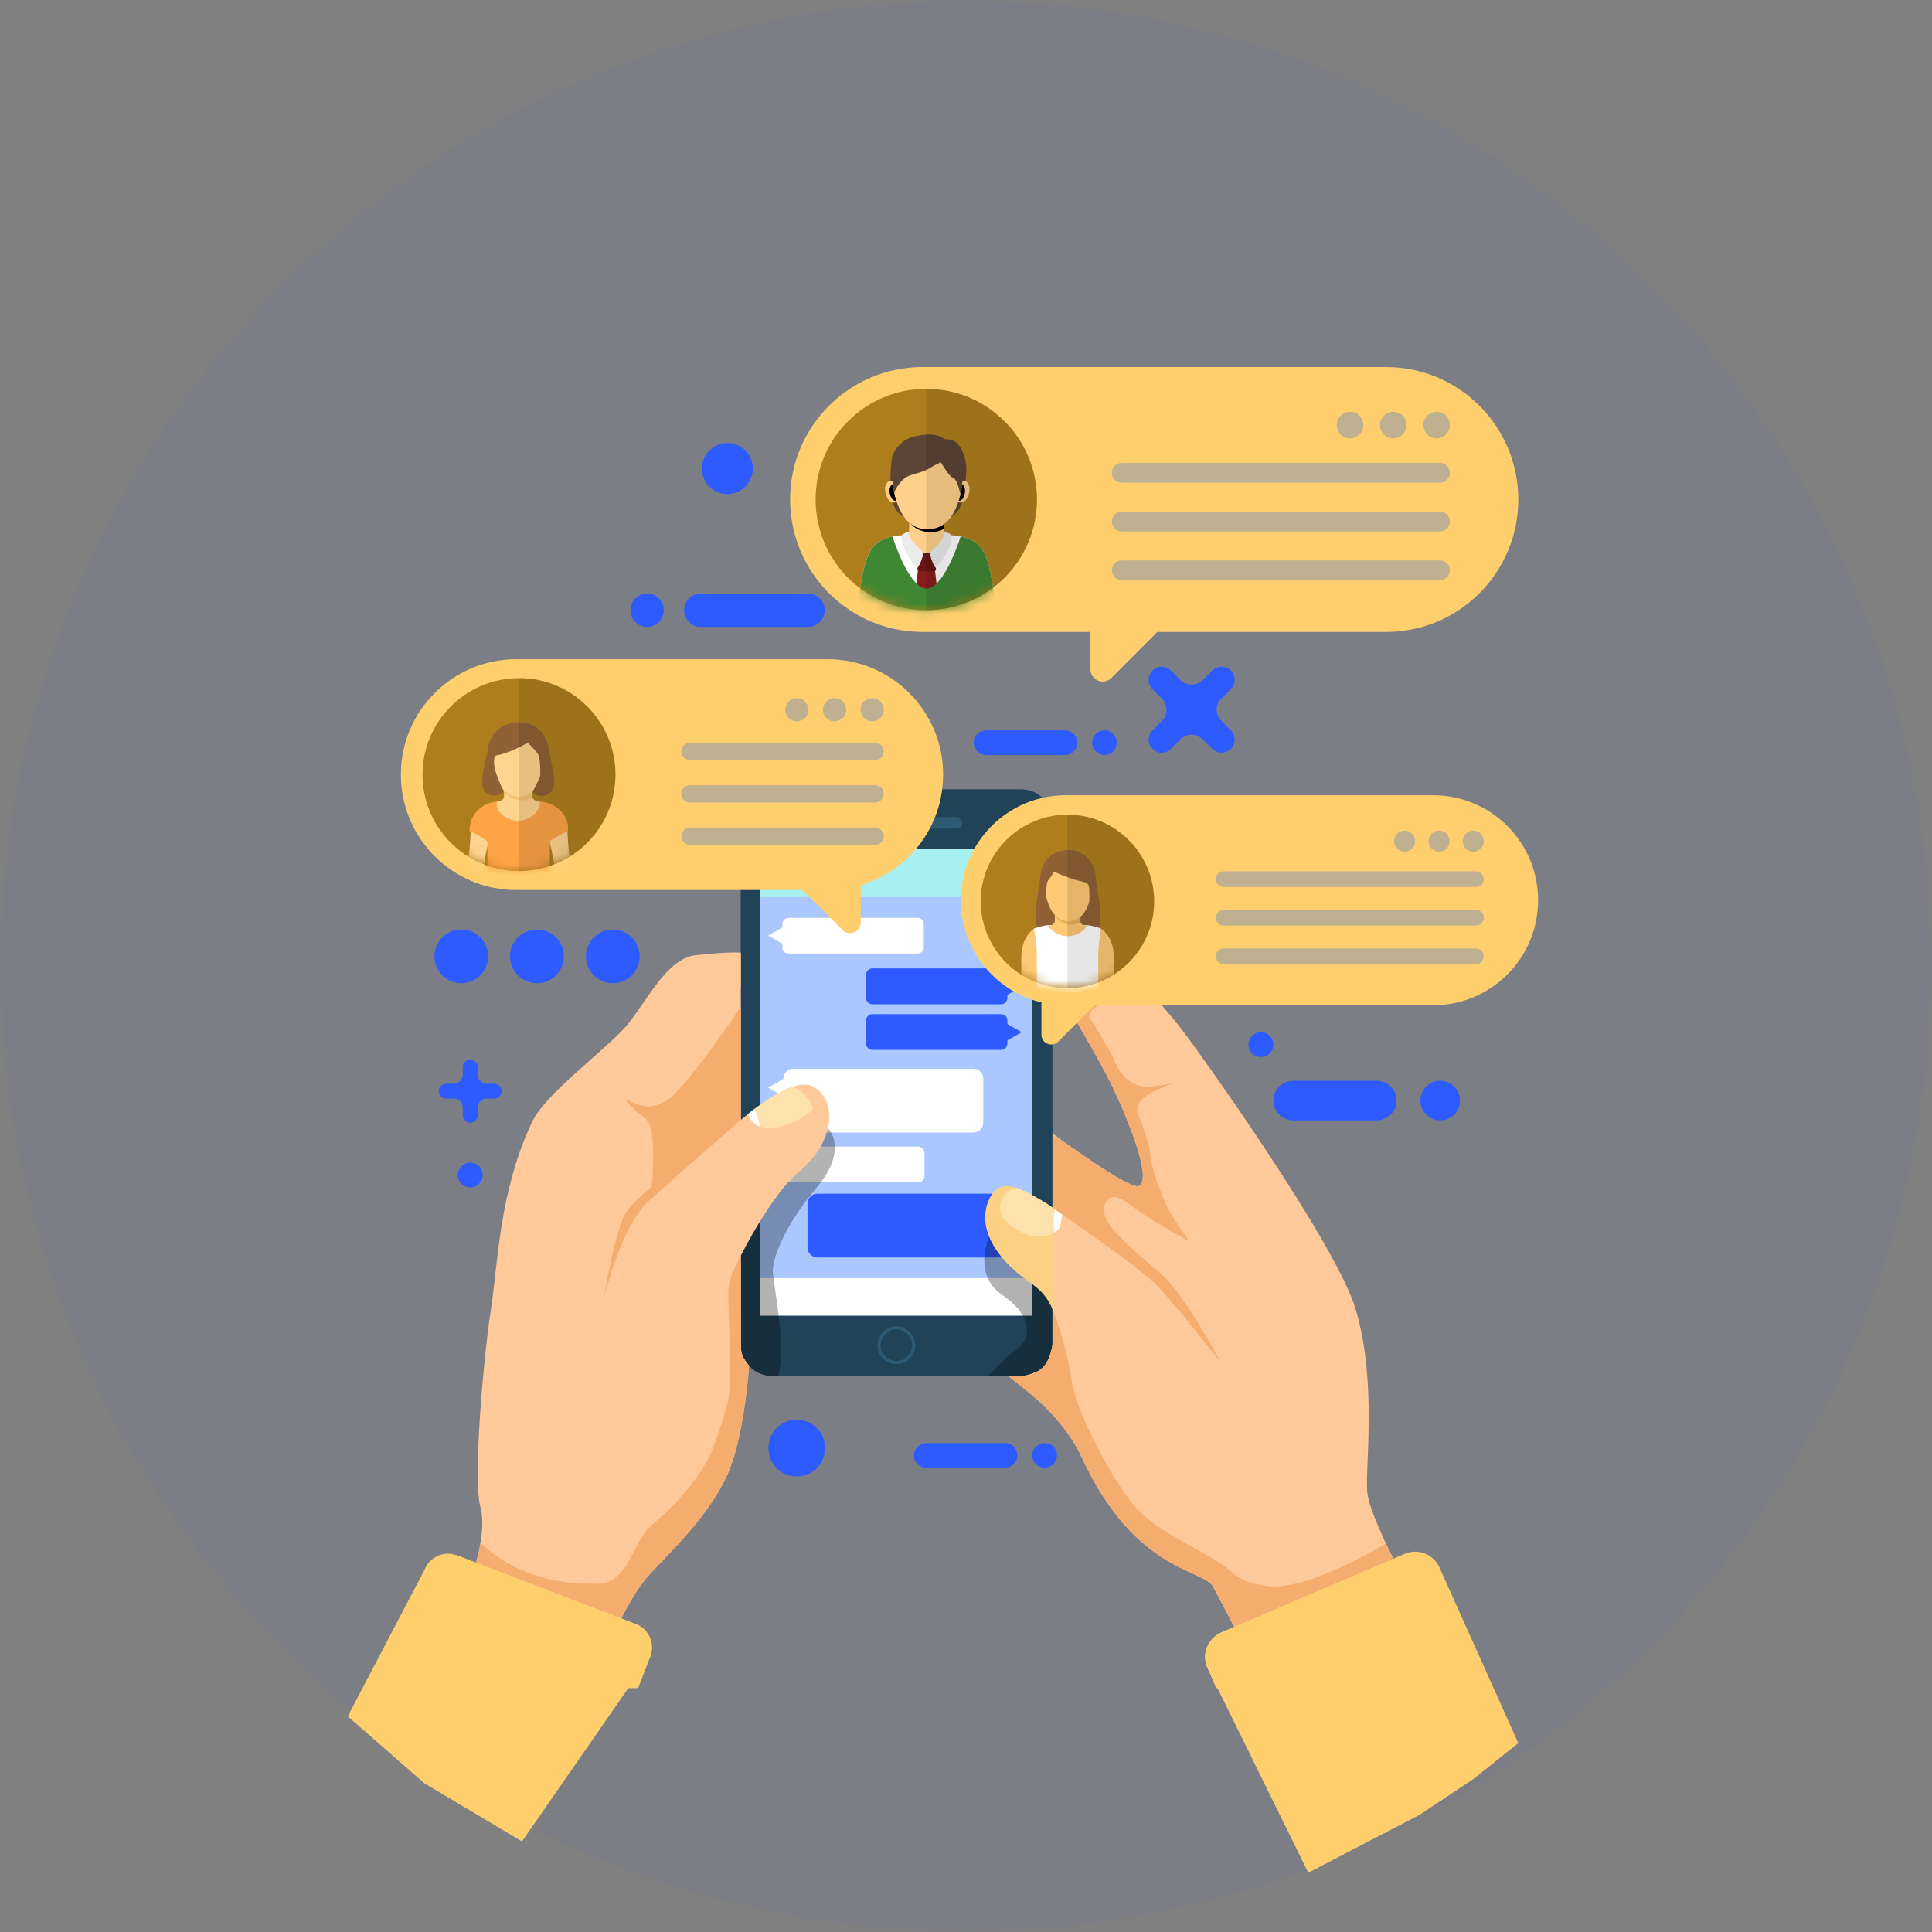 <svg width="200" height="200" viewBox="0 0 200 200" fill="none" xmlns="http://www.w3.org/2000/svg">
<rect x="0" y="0" width="200" height="200" fill="#808080" stroke="none"/>
<mask id="mask0_8452_70414" style="mask-type:luminance" maskUnits="userSpaceOnUse" x="0" y="0" width="200" height="200">
<path d="M200 100C200 155.229 155.229 200 100 200C44.771 200 0 155.229 0 100C0 44.771 44.771 0 100 0C155.229 0 200 44.771 200 100Z" fill="white"/>
</mask>
<g mask="url(#mask0_8452_70414)">
<path d="M199.999 100.001C199.999 155.215 155.228 199.987 100.014 199.987C44.764 199.987 -0.008 155.215 -0.008 100.001C-0.008 44.787 44.764 0.016 100.014 0.016C155.228 0.016 199.999 44.787 199.999 100.001Z" fill="#2E5BFF" fill-opacity="0.05"/>
</g>
<path d="M105.689 81.707H79.921C78.133 81.707 76.676 83.165 76.676 84.968V139.193C76.676 140.981 78.133 142.439 79.921 142.439H105.689C107.492 142.439 108.95 140.981 108.95 139.193V84.968C108.95 83.165 107.492 81.707 105.689 81.707Z" fill="#214357"/>
<path d="M73.908 98.73C73.908 98.73 74.569 99.241 75.26 100.037C76.342 101.269 76.237 101.299 76.688 102.321V98.625L73.908 98.73Z" fill="#F4AD6F"/>
<path d="M106.861 136.19H78.644V87.914H106.861V136.19Z" fill="#AAC8FF"/>
<path d="M99.006 85.781H89.976C89.645 85.781 89.375 85.525 89.375 85.195C89.375 84.864 89.645 84.594 89.976 84.594H99.006C99.322 84.594 99.592 84.864 99.592 85.195C99.592 85.525 99.322 85.781 99.006 85.781Z" fill="#2D5B75"/>
<path d="M87.876 85.195C87.876 85.721 87.44 86.172 86.9 86.172C86.359 86.172 85.923 85.721 85.923 85.195C85.923 84.654 86.359 84.219 86.9 84.219C87.44 84.219 87.876 84.654 87.876 85.195Z" fill="#356975"/>
<path d="M94.738 139.255C94.738 140.336 93.867 141.208 92.8 141.208C91.718 141.208 90.847 140.336 90.847 139.255C90.847 138.188 91.718 137.316 92.8 137.316C93.867 137.316 94.738 138.188 94.738 139.255Z" fill="#2D5B75"/>
<path d="M94.433 139.255C94.433 140.156 93.697 140.893 92.795 140.893C91.894 140.893 91.157 140.156 91.157 139.255C91.157 138.353 91.894 137.617 92.795 137.617C93.697 137.617 94.433 138.353 94.433 139.255Z" fill="#214357"/>
<path d="M94.981 95.019H81.639C81.278 95.019 80.993 95.305 80.993 95.666V95.996L79.52 96.853L80.993 97.694V98.07C80.993 98.43 81.278 98.716 81.639 98.716H94.981C95.326 98.716 95.627 98.43 95.627 98.07V95.666C95.627 95.305 95.326 95.019 94.981 95.019Z" fill="white"/>
<path d="M90.296 103.961H103.624C103.984 103.961 104.285 103.661 104.285 103.3V102.985L105.757 102.128L104.285 101.272V100.911C104.285 100.551 103.984 100.25 103.624 100.25H90.296C89.936 100.25 89.65 100.551 89.65 100.911V103.3C89.65 103.661 89.936 103.961 90.296 103.961Z" fill="#2E5BFF"/>
<path d="M90.296 108.681H103.624C103.984 108.681 104.285 108.38 104.285 108.034V107.704L105.757 106.848L104.285 106.006V105.63C104.285 105.27 103.984 104.984 103.624 104.984H90.296C89.936 104.984 89.65 105.27 89.65 105.63V108.034C89.65 108.38 89.936 108.681 90.296 108.681Z" fill="#2E5BFF"/>
<path d="M100.751 110.633H82.119C81.548 110.633 81.098 111.099 81.098 111.655V111.685L79.52 112.601L81.098 113.503V116.207C81.098 116.778 81.548 117.244 82.119 117.244H100.751C101.322 117.244 101.787 116.778 101.787 116.207V111.655C101.787 111.099 101.322 110.633 100.751 110.633Z" fill="white"/>
<path d="M84.629 123.57H103.261C103.817 123.57 104.282 124.021 104.282 124.592V124.622L105.86 125.524L104.282 126.44V129.145C104.282 129.716 103.817 130.181 103.261 130.181H84.629C84.059 130.181 83.593 129.716 83.593 129.145V124.592C83.593 124.021 84.059 123.57 84.629 123.57Z" fill="#2E5BFF"/>
<path d="M95.041 118.699H81.714C81.353 118.699 81.068 118.985 81.068 119.345V119.661L79.52 120.547L81.068 121.449V121.749C81.068 122.11 81.353 122.395 81.714 122.395H95.041C95.402 122.395 95.702 122.11 95.702 121.749V119.345C95.702 118.985 95.402 118.699 95.041 118.699Z" fill="white"/>
<path d="M106.861 92.872H78.644V87.914H106.861V92.872Z" fill="#A7F0EF"/>
<path d="M106.861 136.189H78.644V132.312H106.861V136.189Z" fill="white"/>
<path opacity="0.3" d="M85.706 116.793C85.706 116.793 83.001 117.92 80.552 119.062C79.546 119.543 78.103 120.459 76.676 121.586V139.196C76.676 140.984 78.133 142.441 79.921 142.441H80.582C81.439 139.12 79.951 132.434 79.996 131.488C80.041 130.331 81.048 127.085 84.504 122.983C87.96 118.896 85.706 116.793 85.706 116.793Z" fill="black"/>
<path opacity="0.3" d="M105.252 139.675C103.689 140.847 102.337 142.439 102.337 142.439H105.688C107.491 142.439 108.948 140.982 108.948 139.194V131.621C106.138 129.578 102.397 128 102.397 128C102.397 128 100.624 131.892 103.734 134.04C106.86 136.189 106.86 138.473 105.252 139.675Z" fill="black"/>
<path d="M76.686 113.078V98.624C76.686 98.624 75.619 98.489 72.028 98.88C69.068 99.21 67.115 103.402 64.981 106.032C62.908 108.556 56.477 113.123 55.049 116.204C51.669 123.431 51.579 130.568 50.797 135.721C50.016 140.875 48.949 153.136 49.73 156.005C50.527 158.86 48.679 163.683 48.679 163.683L63.764 168.732C63.764 168.732 65.312 165.081 67.25 162.977C69.173 160.874 73.801 156.591 75.559 152.024C77.121 148.012 77.542 141.386 77.542 141.386C77.542 141.386 77.542 141.386 77.106 140.8C76.686 140.214 76.701 139.553 76.701 139.553L76.686 129.997C76.686 129.997 79.796 123.716 82.711 121.297C86.707 117.962 86.617 113.559 83.973 112.402C81.764 111.456 76.686 115.948 76.686 115.948V113.078Z" fill="#FFC999"/>
<path d="M76.689 114.82C76.689 114.82 70.499 120.305 69.072 121.522C67.644 122.724 65.315 124.466 64.609 125.864C63.527 128.042 62.52 134.353 62.52 134.353C62.52 134.353 64.278 126.976 67.103 124.376C69.282 122.393 76.689 115.917 76.689 115.917V114.82Z" fill="#F4AD6F"/>
<path d="M69.596 113.486C69.31 113.771 67.958 114.748 66.696 114.508C65.554 114.297 64.668 113.696 64.668 113.696C64.668 113.696 65.344 114.718 66.41 115.454C67.282 116.055 67.387 116.761 67.462 117.257C67.823 119.977 67.447 122.892 67.447 122.892L68.379 122.095C68.379 122.276 68.364 122.381 68.364 122.381L73.067 118.685L76.522 115.574L76.688 114.823V108.272V107.927V104.23C76.688 104.23 72.105 111.112 69.596 113.486Z" fill="#F4AD6F"/>
<path d="M84.139 114.627C84.004 114.116 82.787 112.449 81.931 112.539C80.338 113.11 78.49 114.477 77.468 115.303C77.468 115.303 77.724 116.806 79.707 116.776C81.705 116.761 84.275 115.123 84.139 114.627Z" fill="#FEE2AD"/>
<path d="M77.106 140.799C76.686 140.213 76.701 139.552 76.701 139.552L76.686 129.996C76.686 129.996 75.454 132.009 75.394 133.662C75.333 135.33 75.874 143.399 75.318 145.247C75.318 145.257 75.318 145.262 75.318 145.262C75.288 145.362 75.268 145.437 75.258 145.487C74.627 147.711 73.876 150.025 73.215 151.212C71.697 153.901 69.549 156.125 67.49 157.853C65.417 159.566 65.191 163.878 61.856 163.953C53.502 164.148 49.745 159.671 49.745 159.671C49.725 159.801 49.705 159.926 49.685 160.046C49.675 160.066 49.67 160.087 49.67 160.107C49.65 160.207 49.63 160.307 49.61 160.407C49.6 160.437 49.595 160.467 49.595 160.497C49.575 160.597 49.555 160.693 49.535 160.783C49.525 160.803 49.52 160.823 49.52 160.843C49.46 161.083 49.4 161.314 49.34 161.534C49.34 161.544 49.34 161.554 49.34 161.564C49.31 161.664 49.285 161.759 49.265 161.849C49.255 161.87 49.25 161.89 49.25 161.91C49.22 161.99 49.195 162.07 49.175 162.15C49.175 162.17 49.169 162.185 49.16 162.195C49.099 162.395 49.044 162.576 48.994 162.736C48.994 162.746 48.994 162.751 48.994 162.751C48.974 162.821 48.954 162.891 48.934 162.961C48.924 162.971 48.919 162.986 48.919 163.006C48.899 163.057 48.879 163.107 48.859 163.157C48.859 163.167 48.854 163.182 48.844 163.202C48.804 163.312 48.769 163.407 48.739 163.487C48.739 163.497 48.739 163.507 48.739 163.517C48.729 163.547 48.719 163.572 48.709 163.592C48.709 163.602 48.704 163.612 48.694 163.622C48.694 163.632 48.689 163.647 48.679 163.668C48.679 163.678 48.679 163.683 48.679 163.683L63.373 168.611L63.764 168.731C63.764 168.731 65.312 165.08 67.25 162.976C69.173 160.873 73.801 156.591 75.559 152.023C77.121 148.011 77.542 141.385 77.542 141.385C77.542 141.385 77.542 141.385 77.106 140.799Z" fill="#F4AD6F"/>
<path d="M77.468 115.301C77.468 115.301 77.633 116.233 78.655 116.608C78.645 116.428 78.61 116.238 78.55 116.037C78.219 114.895 78.084 114.82 78.084 114.82C77.859 114.986 77.649 115.151 77.468 115.301Z" fill="#FEFEFE"/>
<path d="M108.954 122.846V117.347C108.954 117.347 116.962 123.282 117.909 122.771C119.006 122.2 117.744 118.023 115.174 112.524C113.807 109.639 108.954 101.495 108.954 101.495C108.954 101.495 108.954 97.168 108.954 95.996C108.954 94.824 111.869 95.019 113.146 96.387C115.43 98.806 120.103 103.644 122.281 106.499C124.475 109.353 138.313 128.766 140.326 135.497C142.64 143.19 141.228 152.386 141.559 154.654C141.889 156.923 144.699 162.272 144.699 162.272L128.982 170.746C128.982 170.746 127.6 168.072 125.587 164.271C124.61 162.407 117.488 162.813 111.974 150.853C109.495 145.474 103.83 142.439 104.536 142.439C105.258 142.439 105.904 142.634 107.331 142.003C108.743 141.372 108.954 139.194 108.954 139.194V135.557C108.954 135.557 108.563 134.085 106.745 132.838C102.448 129.908 101.111 126.467 102.568 123.838C103.229 122.651 104.446 122.38 106.7 123.642C108.954 124.905 108.954 125.04 108.954 125.04V122.846Z" fill="#FFC999"/>
<path d="M107.318 142.004C106.762 142.259 106.311 142.38 105.951 142.425C106.447 142.395 106.912 142.244 107.318 142.004Z" fill="#FDD184"/>
<path d="M106.746 132.837C108.564 134.084 108.954 135.556 108.954 135.556V125.039C108.954 125.039 108.954 124.904 106.701 123.641C104.447 122.379 103.23 122.65 102.569 123.837C101.111 126.466 102.448 129.907 106.746 132.837Z" fill="#FDD184"/>
<path d="M108.204 141.265C108.67 140.709 108.955 139.973 108.955 139.191C108.955 139.191 108.835 140.393 108.204 141.265Z" fill="#FDD184"/>
<path d="M108.963 125.039C108.963 125.039 108.963 124.904 106.71 123.642C106.184 123.356 105.688 123.131 105.222 122.98C105.177 122.995 104.035 123.191 103.674 124.198C103.329 125.219 103.449 126.376 105.628 127.518C107.821 128.645 109.624 127.548 109.745 126.962C109.88 126.376 110.21 124.633 110.21 124.633C110.21 124.633 109.654 124.077 108.963 123.461V125.039Z" fill="#FEE2AD"/>
<path d="M144.709 162.273C144.709 162.273 144.423 161.732 144.033 160.936L143.447 159.779C143.447 159.779 135.543 164.692 131.291 164.197C127.941 163.791 127.7 162.634 126.138 161.687C123.268 159.959 119.331 158.232 117.198 155.617C115.064 152.988 111.428 146.196 110.977 143.116C110.376 139.029 108.964 135.559 108.964 135.559V139.195C108.964 139.195 108.949 139.33 108.904 139.54C108.894 139.6 108.884 139.66 108.874 139.721C108.708 140.412 108.318 141.569 107.341 142.004C106.981 142.17 106.665 142.275 106.395 142.35C106.324 142.36 106.259 142.375 106.199 142.395C106.069 142.415 105.949 142.435 105.839 142.455C105.553 142.485 105.313 142.47 105.087 142.47C104.907 142.455 104.727 142.44 104.546 142.44C104.411 142.44 104.501 142.545 104.757 142.756C104.887 142.866 105.052 142.996 105.253 143.146C105.343 143.226 105.443 143.307 105.553 143.387C105.673 143.477 105.799 143.577 105.929 143.687C106.44 144.093 107.056 144.604 107.702 145.205C108.769 146.196 109.941 147.444 110.932 148.946C111.022 149.096 111.117 149.247 111.218 149.397C111.498 149.858 111.754 150.343 111.984 150.854C112.144 151.195 112.304 151.525 112.465 151.846C112.485 151.896 112.51 151.941 112.54 151.981C112.69 152.292 112.84 152.587 112.991 152.868C113.021 152.928 113.051 152.983 113.081 153.033C113.241 153.323 113.401 153.604 113.562 153.874C113.572 153.904 113.587 153.934 113.607 153.964C113.777 154.235 113.942 154.5 114.102 154.761C114.113 154.771 114.118 154.781 114.118 154.791C114.288 155.051 114.453 155.302 114.613 155.542C114.643 155.582 114.668 155.617 114.688 155.647C114.849 155.878 115.014 156.108 115.184 156.338C115.204 156.358 115.224 156.384 115.244 156.414C115.415 156.644 115.585 156.864 115.755 157.075C115.936 157.305 116.116 157.52 116.296 157.721C116.296 157.721 116.301 157.726 116.311 157.736C116.481 157.936 116.657 158.126 116.837 158.307C116.847 158.327 116.857 158.342 116.867 158.352C117.037 158.532 117.213 158.707 117.393 158.878C117.393 158.888 117.393 158.893 117.393 158.893C117.513 159.003 117.628 159.113 117.739 159.223C117.759 159.243 117.784 159.263 117.814 159.283C117.904 159.374 117.999 159.464 118.099 159.554C118.119 159.564 118.134 159.579 118.144 159.599C118.264 159.699 118.38 159.794 118.49 159.884C118.5 159.894 118.51 159.904 118.52 159.914C118.62 159.995 118.72 160.075 118.82 160.155C118.85 160.175 118.875 160.195 118.896 160.215C118.996 160.295 119.101 160.375 119.211 160.455C119.211 160.455 119.211 160.46 119.211 160.47C119.331 160.55 119.446 160.631 119.557 160.711C119.567 160.721 119.582 160.731 119.602 160.741C119.692 160.811 119.787 160.876 119.887 160.936C119.897 160.956 119.912 160.971 119.932 160.981C120.153 161.121 120.363 161.257 120.563 161.387C120.583 161.397 120.603 161.407 120.623 161.417C120.714 161.477 120.804 161.537 120.894 161.597C120.904 161.597 120.914 161.602 120.924 161.612C121.034 161.672 121.139 161.732 121.239 161.793C121.34 161.843 121.44 161.898 121.54 161.958C121.55 161.958 121.56 161.963 121.57 161.973C121.77 162.083 121.966 162.183 122.156 162.273C122.156 162.273 122.161 162.278 122.171 162.288C122.261 162.328 122.351 162.369 122.441 162.409C122.441 162.419 122.446 162.424 122.456 162.424C122.952 162.664 123.403 162.874 123.809 163.055C123.839 163.065 123.864 163.075 123.884 163.085C123.924 163.105 123.964 163.125 124.004 163.145C124.054 163.165 124.109 163.19 124.169 163.22C124.189 163.23 124.214 163.24 124.244 163.25C124.285 163.27 124.32 163.29 124.35 163.31C124.38 163.32 124.405 163.33 124.425 163.34C124.475 163.37 124.525 163.4 124.575 163.43C124.585 163.43 124.595 163.435 124.605 163.445C124.655 163.465 124.7 163.49 124.74 163.52C124.76 163.53 124.78 163.541 124.8 163.551C124.83 163.571 124.866 163.591 124.906 163.611C124.916 163.621 124.926 163.631 124.936 163.641C124.986 163.661 125.031 163.686 125.071 163.716C125.081 163.726 125.091 163.736 125.101 163.746C125.131 163.766 125.161 163.786 125.191 163.806C125.211 163.816 125.226 163.826 125.236 163.836C125.266 163.866 125.296 163.891 125.326 163.911C125.326 163.921 125.331 163.931 125.341 163.941C125.371 163.971 125.401 164.001 125.431 164.031C125.441 164.041 125.447 164.051 125.447 164.061C125.477 164.081 125.502 164.106 125.522 164.136C125.522 164.147 125.527 164.157 125.537 164.167C125.557 164.197 125.577 164.232 125.597 164.272C126.363 165.699 127.024 166.961 127.565 167.998C127.645 168.168 127.73 168.329 127.82 168.479C128.557 169.906 128.992 170.748 128.992 170.748L144.709 162.273Z" fill="#F4AD6F"/>
<path d="M109.735 126.962C109.87 126.376 110.2 124.633 110.2 124.633C110.2 124.633 109.96 124.392 109.599 124.047C109.494 124.272 109.359 124.633 109.209 125.219C109.013 125.97 109.074 126.917 109.164 127.578C109.494 127.382 109.705 127.142 109.735 126.962Z" fill="#FEFEFE"/>
<path d="M120.188 131.874C116.883 128.974 113.607 126.48 114.388 124.632C115.095 122.964 116.838 124.632 118.115 125.519C119.948 126.796 123.118 128.494 123.118 128.494C123.118 128.494 121.18 125.849 120.654 124.572C120.128 123.28 119.272 121.266 119.106 119.674C118.926 118.081 118.1 116.068 117.799 115.286C117.033 113.273 121.886 112.071 121.886 112.071C121.886 112.071 118.956 112.612 118.385 112.492C117.814 112.357 116.417 112.071 115.575 110.223C115.17 109.352 114.223 107.548 112.856 105.46C112.014 104.183 116.417 102.936 116.417 102.936C116.417 102.936 111.684 103.732 111.444 103.161C110.437 100.832 108.964 98.098 108.964 98.098C108.964 99.69 108.964 101.493 108.964 101.493C108.964 101.493 113.817 109.637 115.185 112.522C115.275 112.712 115.36 112.902 115.44 113.093C115.47 113.153 115.5 113.213 115.53 113.273C115.58 113.393 115.636 113.519 115.696 113.649C115.726 113.709 115.756 113.774 115.786 113.844C115.836 113.964 115.886 114.079 115.936 114.19C115.966 114.26 115.996 114.33 116.026 114.4C116.076 114.51 116.126 114.625 116.176 114.746C116.206 114.806 116.232 114.866 116.252 114.926C116.322 115.066 116.382 115.206 116.432 115.347C116.452 115.377 116.467 115.407 116.477 115.437C116.547 115.607 116.617 115.777 116.687 115.948C116.707 115.998 116.727 116.048 116.747 116.098C116.787 116.208 116.833 116.318 116.883 116.428C116.903 116.488 116.923 116.549 116.943 116.609C116.983 116.719 117.023 116.819 117.063 116.909C117.083 116.979 117.108 117.044 117.138 117.105C117.168 117.195 117.203 117.29 117.243 117.39C117.263 117.45 117.283 117.505 117.303 117.555C117.343 117.665 117.378 117.771 117.409 117.871C117.429 117.921 117.444 117.966 117.454 118.006C117.504 118.146 117.554 118.286 117.604 118.427C117.614 118.457 117.624 118.487 117.634 118.517C117.664 118.627 117.699 118.732 117.739 118.832C117.749 118.882 117.759 118.933 117.769 118.983C117.799 119.063 117.824 119.148 117.844 119.238C117.864 119.288 117.879 119.333 117.889 119.373C117.919 119.453 117.944 119.534 117.964 119.614C117.974 119.664 117.984 119.709 117.994 119.749C118.015 119.839 118.035 119.919 118.055 119.989C118.065 120.029 118.075 120.069 118.085 120.11C118.115 120.22 118.14 120.33 118.16 120.44C118.19 120.6 118.215 120.756 118.235 120.906C118.265 121.056 118.285 121.201 118.295 121.342C118.34 121.762 118.31 122.093 118.235 122.333C118.175 122.544 118.07 122.694 117.919 122.769C117.213 123.16 112.51 119.899 110.211 118.246L108.964 117.51V122.844V124.211V125.038C108.964 125.038 117.589 130.958 119.452 132.761C121.51 134.759 126.379 141.085 126.379 141.085C126.379 141.085 122.773 134.143 120.188 131.874Z" fill="#F4AD6F"/>
<path d="M54.037 190.623L67.305 171.483C67.815 170.146 67.154 168.643 65.817 168.132L47.291 161.01C45.954 160.5 44.466 161.176 43.94 162.513L36 177.673L43.94 184.61L54.037 190.623Z" fill="#FFCF6E"/>
<path d="M65.834 168.131L47.308 161.009C46.046 160.529 55.572 166.148 56.579 170.746C56.924 172.293 56.624 174.757 56.624 174.757H66.06L67.322 171.482C67.833 170.145 67.172 168.642 65.834 168.131Z" fill="#FFCF6E"/>
<path d="M135.434 193.861L141.215 190.854L146.996 187.848L152.546 184.148L157.171 180.448L149.024 162.288C148.423 160.905 146.831 160.259 145.433 160.845L126.412 169.004C125.029 169.605 124.383 171.213 124.969 172.595L135.434 193.861Z" fill="#FFCF6E"/>
<path d="M126.412 169.003C125.029 169.604 124.383 171.212 124.969 172.594L125.901 174.758H135.487C135.487 174.758 134.585 173.135 134.555 170.746C134.51 167.666 136.268 164.781 136.268 164.781L126.412 169.003Z" fill="#FFCF6E"/>
<path d="M143.47 38H95.51C87.937 38 81.792 44.13 81.792 51.703C81.792 59.276 87.937 65.421 95.51 65.421H143.47C151.043 65.421 157.173 59.276 157.173 51.703C157.173 44.13 151.043 38 143.47 38Z" fill="#FFCF6E"/>
<path d="M107.346 51.703C107.346 58.044 102.207 63.167 95.882 63.167C89.556 63.167 84.433 58.044 84.433 51.703C84.433 45.377 89.556 40.254 95.882 40.254C102.207 40.254 107.346 45.377 107.346 51.703Z" fill="#AE7E1D"/>
<mask id="mask1_8452_70414" style="mask-type:luminance" maskUnits="userSpaceOnUse" x="84" y="40" width="24" height="24">
<path d="M107.368 51.71C107.368 58.038 102.237 63.168 95.908 63.168C89.579 63.168 84.448 58.038 84.448 51.71C84.448 45.38 89.579 40.25 95.908 40.25C102.237 40.25 107.368 45.38 107.368 51.71Z" fill="white"/>
</mask>
<g mask="url(#mask1_8452_70414)">
<path d="M99.656 51.838C99.656 51.838 99.371 52.71 98.995 53.07C98.62 53.431 98.304 53.536 98.304 53.536L98.98 51.703L99.656 51.838Z" fill="#5C4436"/>
<path d="M92.34 51.838C92.34 51.838 92.625 52.71 93.001 53.07C93.377 53.431 93.692 53.536 93.692 53.536L93.016 51.703L92.34 51.838Z" fill="#5C4436"/>
<path d="M102.725 60.281C102.154 57.111 101.673 55.533 98.112 55.383L95.934 58.072L93.74 55.383C90.194 55.533 89.713 57.111 89.142 60.281C88.827 61.979 88.767 64.323 88.767 64.323H95.904H95.964H103.101C103.101 64.323 103.041 61.979 102.725 60.281Z" fill="white"/>
<path d="M97.735 54.694C97.735 54.334 97.735 52.32 97.735 52.32H95.917H94.114C94.114 52.32 94.114 54.334 94.114 54.694C94.114 55.235 93.964 55.325 93.724 55.401C94.114 56.092 94.715 59.007 95.977 59.022C97.255 59.007 97.72 56.092 98.111 55.401C97.871 55.325 97.735 55.235 97.735 54.694Z" fill="#FFD08A"/>
<path d="M99.361 52.018C99.901 52.124 100.367 51.387 100.367 50.606C100.367 50.17 100.082 49.675 99.631 49.765C99.075 49.9 98.985 50.426 98.985 50.426V51.643C98.985 51.643 99.075 51.958 99.361 52.018Z" fill="#FFD08A"/>
<path d="M99.24 51.84C99.601 51.916 99.901 51.36 99.901 50.774C99.901 50.443 99.721 50.067 99.421 50.142C99.045 50.248 98.985 50.638 98.985 50.638V51.555C98.985 51.555 99.045 51.795 99.24 51.84Z" fill="black"/>
<path d="M92.614 52.018C92.073 52.124 91.622 51.387 91.622 50.606C91.622 50.17 91.907 49.675 92.343 49.765C92.899 49.9 92.989 50.426 92.989 50.426V51.643C92.989 51.643 92.914 51.958 92.614 52.018Z" fill="#FFD08A"/>
<path d="M92.755 51.836C92.394 51.912 92.079 51.356 92.079 50.77C92.079 50.439 92.274 50.063 92.559 50.139C92.935 50.244 92.995 50.634 92.995 50.634V51.551C92.995 51.551 92.935 51.791 92.755 51.836Z" fill="black"/>
<path d="M95.932 52.348H94.129C94.129 52.348 94.129 53.369 94.129 54.076C94.67 54.707 95.376 55.082 96.323 55.097C96.879 55.082 97.345 54.962 97.751 54.737C97.751 54.727 97.751 54.717 97.751 54.707C97.751 54.346 97.751 52.348 97.751 52.348H95.932Z" fill="black"/>
<path d="M98.629 47.302C97.592 46.566 94.437 46.566 93.4 47.302C92.589 47.888 92.228 49.947 92.694 51.554C93.28 53.493 94.227 54.77 96.015 54.8C97.803 54.77 98.764 53.493 99.335 51.554C99.816 49.947 99.455 47.888 98.629 47.302Z" fill="#FFD08A"/>
<path d="M97.409 64.324H94.418L95.08 58.539H96.732L97.409 64.324Z" fill="#8A1C1C"/>
<path d="M95.601 57.246H96.262L96.878 58.809C96.938 58.974 96.818 59.169 96.623 59.169L95.225 59.139C95.045 59.139 94.925 58.959 94.985 58.794L95.601 57.246Z" fill="#661515"/>
<path d="M94.603 56.211C95.309 56.917 95.609 57.248 95.609 57.248C95.609 57.248 95.159 58.991 94.858 58.705C94.558 58.405 92.995 56.211 93.385 55.385C93.461 55.219 94.077 55.039 94.077 55.039C94.077 55.039 94.107 55.715 94.603 56.211Z" fill="#EBEBEB"/>
<path d="M97.235 56.211C96.544 56.917 96.228 57.248 96.228 57.248C96.228 57.248 96.679 58.991 96.979 58.705C97.295 58.405 98.842 56.211 98.467 55.385C98.392 55.219 97.776 55.039 97.776 55.039C97.776 55.039 97.746 55.715 97.235 56.211Z" fill="#EBEBEB"/>
<path d="M92.461 49.946C92.461 49.946 92.461 50.246 92.476 50.411C92.491 50.577 92.551 50.982 92.551 50.982C92.551 50.982 93.167 49.615 94.039 49.285C94.895 48.954 95.662 48.849 96.248 48.458C96.834 48.083 97.389 47.857 97.389 47.857C97.389 47.857 98.291 49.345 98.576 49.42C98.847 49.51 98.967 49.75 99.102 50.051C99.223 50.351 99.433 51.148 99.433 51.148C99.433 51.148 99.598 50.637 99.598 50.381C99.613 50.111 99.613 49.795 99.613 49.795C99.613 49.795 99.733 49.765 99.824 49.78C99.929 49.795 99.959 49.795 99.959 49.795C99.959 49.795 100.124 48.653 99.974 47.857C99.839 47.121 99.358 45.363 97.945 45.498C97.675 45.528 97.299 44.627 94.82 45.138C93.934 45.318 93.002 45.844 92.461 47.001C92.176 47.602 92.176 49.765 92.176 49.765C92.176 49.765 92.266 49.795 92.341 49.84C92.401 49.87 92.461 49.946 92.461 49.946Z" fill="#5C4436"/>
<path d="M95.964 64.325H103.101C103.101 64.325 103.041 61.981 102.725 60.283C102.229 57.564 101.808 56.016 99.45 55.535C98.909 57.173 97.481 60.899 95.919 60.929C94.356 60.899 92.929 57.188 92.388 55.535C90.059 56.016 89.638 57.579 89.142 60.283C88.827 61.981 88.767 64.325 88.767 64.325H95.904H95.964Z" fill="#408733"/>
</g>
<path opacity="0.1" d="M95.876 40.254V63.167C102.202 63.167 107.341 58.044 107.341 51.703C107.341 45.377 102.202 40.254 95.876 40.254Z" fill="black"/>
<path d="M149.069 47.918H116.119C115.548 47.918 115.097 48.384 115.097 48.94C115.097 49.511 115.548 49.976 116.119 49.976H149.069C149.64 49.976 150.091 49.511 150.091 48.94C150.091 48.384 149.64 47.918 149.069 47.918Z" fill="#BFB091"/>
<path d="M149.069 52.965H116.119C115.548 52.965 115.097 53.431 115.097 53.987C115.097 54.557 115.548 55.023 116.119 55.023H149.069C149.64 55.023 150.091 54.557 150.091 53.987C150.091 53.431 149.64 52.965 149.069 52.965Z" fill="#BFB091"/>
<path d="M149.069 58.016H116.119C115.548 58.016 115.097 58.466 115.097 59.037C115.097 59.608 115.548 60.059 116.119 60.059H149.069C149.64 60.059 150.091 59.608 150.091 59.037C150.091 58.466 149.64 58.016 149.069 58.016Z" fill="#BFB091"/>
<path d="M147.342 43.996C147.342 43.245 147.958 42.629 148.725 42.629C149.476 42.629 150.092 43.245 150.092 43.996C150.092 44.763 149.476 45.379 148.725 45.379C147.958 45.379 147.342 44.763 147.342 43.996Z" fill="#BFB091"/>
<path d="M142.853 43.996C142.853 43.245 143.469 42.629 144.235 42.629C144.987 42.629 145.603 43.245 145.603 43.996C145.603 44.763 144.987 45.379 144.235 45.379C143.469 45.379 142.853 44.763 142.853 43.996Z" fill="#BFB091"/>
<path d="M138.381 43.996C138.381 43.245 138.997 42.629 139.763 42.629C140.514 42.629 141.13 43.245 141.13 43.996C141.13 44.763 140.514 45.379 139.763 45.379C138.997 45.379 138.381 44.763 138.381 43.996Z" fill="#BFB091"/>
<path d="M112.885 62.279V69.281C112.885 70.408 114.252 70.979 115.048 70.183L123.177 62.039L112.885 62.279Z" fill="#FFCF6E"/>
<path d="M85.687 68.246H53.443C46.846 68.246 41.498 73.595 41.498 80.191C41.498 86.787 46.846 92.136 53.443 92.136H85.687C92.283 92.136 97.632 86.787 97.632 80.191C97.632 73.595 92.283 68.246 85.687 68.246Z" fill="#FFCF6E"/>
<path d="M63.709 80.191C63.709 85.705 59.231 90.168 53.732 90.168C48.218 90.168 43.74 85.705 43.74 80.191C43.74 74.677 48.218 70.199 53.732 70.199C59.231 70.199 63.709 74.677 63.709 80.191Z" fill="#AE7E1D"/>
<mask id="mask2_8452_70414" style="mask-type:luminance" maskUnits="userSpaceOnUse" x="43" y="70" width="21" height="21">
<path d="M63.701 80.186C63.701 85.7 59.231 90.17 53.717 90.17C48.204 90.17 43.734 85.7 43.734 80.186C43.734 74.673 48.204 70.203 53.717 70.203C59.231 70.203 63.701 74.673 63.701 80.186Z" fill="white"/>
</mask>
<g mask="url(#mask2_8452_70414)">
<path d="M57.384 83.809C56.768 83.794 56.197 84.41 56.588 85.927C57.504 89.398 57.519 90.6 57.519 90.6H59.292C59.292 90.6 58.841 88.527 58.781 86.709C58.721 84.891 57.88 83.824 57.384 83.809Z" fill="#FFD48F"/>
<path d="M50.09 83.809C50.706 83.794 51.277 84.41 50.872 85.927C49.97 89.398 49.955 90.6 49.955 90.6H48.182C48.182 90.6 48.633 88.527 48.693 86.709C48.738 84.891 49.594 83.824 50.09 83.809Z" fill="#FFD48F"/>
<path d="M55.714 82.969C55.714 82.969 54.302 84.441 53.686 84.441C53.07 84.426 51.688 82.969 51.688 82.969C49.99 82.969 48.607 84.276 48.607 85.899C48.607 85.929 48.607 86.019 48.607 86.019C48.607 86.064 48.653 86.109 48.698 86.109C49.163 86.184 50.456 87.101 50.456 87.101V88.573V90.602L56.916 90.587V88.558V87.071C56.916 87.071 58.269 86.214 58.704 86.094C58.749 86.079 58.794 86.064 58.794 86.004C58.794 86.004 58.809 85.929 58.809 85.899C58.9 84.291 57.427 82.969 55.714 82.969Z" fill="#FFA347"/>
<path d="M55.124 82.443C55.124 82.143 55.124 80.535 55.124 80.535H53.651H52.179C52.179 80.535 52.179 82.143 52.179 82.443C52.179 82.879 51.623 82.954 51.428 83.014C51.233 84.141 52.615 84.983 53.651 84.983C54.673 84.983 56.011 84.006 55.875 83.014C55.68 82.954 55.124 82.879 55.124 82.443Z" fill="#FFD48F"/>
<path d="M55.125 82.575C55.115 82.535 55.11 82.49 55.11 82.439C55.11 82.139 55.11 80.531 55.11 80.531H53.638H52.165C52.165 80.531 52.165 81.297 52.165 81.853C52.601 82.545 53.202 82.845 54.058 82.86C54.464 82.86 54.825 82.755 55.125 82.575Z" fill="#F5C476"/>
<path d="M55.794 76.432C54.968 75.846 52.488 75.846 51.662 76.432C51.016 76.897 50.73 78.565 51.121 79.857C51.572 81.405 52.323 82.427 53.736 82.457C55.133 82.427 55.884 81.405 56.335 79.857C56.725 78.565 56.44 76.897 55.794 76.432Z" fill="#FFD48F"/>
<path d="M54.623 76.883C54.623 76.883 55.63 77.815 55.765 78.22C55.975 78.806 55.93 80.669 55.93 80.669L56.787 79.032C56.787 79.032 56.937 78.326 56.817 77.589C56.231 73.517 50.732 74.133 50.521 77.589C50.491 78.1 50.581 79.047 50.581 79.047L51.408 80.459C51.408 80.459 50.807 78.296 51.408 78.19C52.865 77.95 54.623 76.883 54.623 76.883Z" fill="#8F6135"/>
<path d="M50.581 77.305C50.581 77.305 49.995 79.799 49.92 80.685C49.755 83.104 52.354 82.368 52.069 81.767C51.017 79.573 50.581 77.305 50.581 77.305Z" fill="#8F6135"/>
<path d="M56.729 77.289C56.729 77.289 57.315 79.783 57.375 80.67C57.541 83.089 54.866 82.413 55.197 81.842C56.429 79.708 56.729 77.289 56.729 77.289Z" fill="#8F6135"/>
</g>
<path opacity="0.1" d="M53.757 70.199V90.168C59.257 90.168 63.734 85.705 63.734 80.191C63.734 74.677 59.257 70.199 53.757 70.199Z" fill="black"/>
<path d="M90.6 76.887H71.428C70.933 76.887 70.527 77.292 70.527 77.788C70.527 78.269 70.933 78.675 71.428 78.675H90.6C91.096 78.675 91.487 78.269 91.487 77.788C91.487 77.292 91.096 76.887 90.6 76.887Z" fill="#BFB091"/>
<path d="M90.6 81.289H71.428C70.933 81.289 70.527 81.68 70.527 82.175C70.527 82.671 70.933 83.077 71.428 83.077H90.6C91.096 83.077 91.487 82.671 91.487 82.175C91.487 81.68 91.096 81.289 90.6 81.289Z" fill="#BFB091"/>
<path d="M90.6 85.676H71.428C70.933 85.676 70.527 86.082 70.527 86.577C70.527 87.073 70.933 87.464 71.428 87.464H90.6C91.096 87.464 91.487 87.073 91.487 86.577C91.487 86.082 91.096 85.676 90.6 85.676Z" fill="#BFB091"/>
<path d="M89.095 73.475C89.095 72.814 89.621 72.273 90.282 72.273C90.943 72.273 91.484 72.814 91.484 73.475C91.484 74.137 90.943 74.677 90.282 74.677C89.621 74.677 89.095 74.137 89.095 73.475Z" fill="#BFB091"/>
<path d="M85.189 73.475C85.189 72.814 85.729 72.273 86.391 72.273C87.052 72.273 87.593 72.814 87.593 73.475C87.593 74.137 87.052 74.677 86.391 74.677C85.729 74.677 85.189 74.137 85.189 73.475Z" fill="#BFB091"/>
<path d="M81.286 73.475C81.286 72.814 81.827 72.273 82.488 72.273C83.149 72.273 83.69 72.814 83.69 73.475C83.69 74.137 83.149 74.677 82.488 74.677C81.827 74.677 81.286 74.137 81.286 73.475Z" fill="#BFB091"/>
<path d="M89.103 89.402V95.502C89.103 96.479 87.916 96.975 87.225 96.283L80.133 89.191L89.103 89.402Z" fill="#FFCF6E"/>
<path d="M148.346 82.324H110.332C104.337 82.324 99.469 87.192 99.469 93.187C99.469 99.198 104.337 104.066 110.332 104.066H148.346C154.356 104.066 159.224 99.198 159.224 93.187C159.224 87.192 154.356 82.324 148.346 82.324Z" fill="#FFCF6E"/>
<path d="M152.788 90.195H126.675C126.224 90.195 125.863 90.556 125.863 91.007C125.863 91.442 126.224 91.818 126.675 91.818H152.788C153.239 91.818 153.6 91.442 153.6 91.007C153.6 90.556 153.239 90.195 152.788 90.195Z" fill="#BFB091"/>
<path d="M152.788 94.191H126.675C126.224 94.191 125.863 94.552 125.863 95.003C125.863 95.454 126.224 95.814 126.675 95.814H152.788C153.239 95.814 153.6 95.454 153.6 95.003C153.6 94.552 153.239 94.191 152.788 94.191Z" fill="#BFB091"/>
<path d="M152.788 98.188H126.675C126.224 98.188 125.863 98.548 125.863 98.999C125.863 99.45 126.224 99.81 126.675 99.81H152.788C153.239 99.81 153.6 99.45 153.6 98.999C153.6 98.548 153.239 98.188 152.788 98.188Z" fill="#BFB091"/>
<path d="M151.427 87.085C151.427 86.469 151.923 85.988 152.524 85.988C153.125 85.988 153.605 86.469 153.605 87.085C153.605 87.686 153.125 88.167 152.524 88.167C151.923 88.167 151.427 87.686 151.427 87.085Z" fill="#BFB091"/>
<path d="M147.881 87.085C147.881 86.469 148.377 85.988 148.978 85.988C149.579 85.988 150.06 86.469 150.06 87.085C150.06 87.686 149.579 88.167 148.978 88.167C148.377 88.167 147.881 87.686 147.881 87.085Z" fill="#BFB091"/>
<path d="M144.323 87.085C144.323 86.469 144.804 85.988 145.405 85.988C146.021 85.988 146.501 86.469 146.501 87.085C146.501 87.686 146.021 88.167 145.405 88.167C144.804 88.167 144.323 87.686 144.323 87.085Z" fill="#BFB091"/>
<path d="M107.81 101.57V107.115C107.81 108.016 108.906 108.467 109.537 107.836L115.983 101.375L107.81 101.57Z" fill="#FFCF6E"/>
<path d="M119.479 93.306C119.479 98.264 115.452 102.291 110.493 102.291C105.55 102.291 101.523 98.264 101.523 93.306C101.523 88.363 105.55 84.336 110.493 84.336C115.452 84.336 119.479 88.363 119.479 93.306Z" fill="#AE7E1D"/>
<mask id="mask3_8452_70414" style="mask-type:luminance" maskUnits="userSpaceOnUse" x="101" y="84" width="19" height="19">
<path d="M119.485 93.316C119.485 98.273 115.466 102.29 110.509 102.29C105.552 102.29 101.534 98.273 101.534 93.316C101.534 88.359 105.552 84.34 110.509 84.34C115.466 84.34 119.485 88.359 119.485 93.316Z" fill="white"/>
</mask>
<g mask="url(#mask3_8452_70414)">
<path d="M107.789 90.184C107.789 90.184 107.263 93.474 107.203 94.646C107.052 97.831 109.456 96.224 109.562 95.397C109.637 94.916 108.945 94.766 108.87 93.73C108.75 92.107 107.789 90.184 107.789 90.184Z" fill="#8F6135"/>
<path d="M113.317 90.184C113.317 90.184 113.858 93.474 113.918 94.646C114.069 97.831 111.665 96.224 111.544 95.397C111.484 94.916 112.386 94.766 112.461 93.73C112.596 92.122 113.317 90.184 113.317 90.184Z" fill="#8F6135"/>
<path d="M115.368 102.669H113.971L113.024 98.837L113.971 96.133C113.971 96.133 115.368 96.914 115.308 99.303C115.278 100.625 115.368 102.669 115.368 102.669Z" fill="#FFC975"/>
<path d="M105.662 102.669H107.059L107.991 98.837L107.059 96.133C107.059 96.133 105.662 96.914 105.722 99.303C105.752 100.625 105.662 102.669 105.662 102.669Z" fill="#FFC975"/>
<path d="M112.444 95.773H110.505H108.582C108.147 95.773 107.425 95.969 107.035 96.134C107.035 96.134 107.335 97.892 107.335 98.748C107.335 99.53 107.335 102.67 107.335 102.67H109.709H110.505H111.317H113.691C113.691 102.67 113.691 99.53 113.691 98.748C113.691 97.892 113.976 96.134 113.976 96.134C113.601 95.969 112.879 95.773 112.444 95.773Z" fill="white"/>
<path d="M111.826 95.338C111.826 95.082 111.826 93.625 111.826 93.625H110.518H109.196C109.196 93.625 109.196 95.082 109.196 95.338C109.196 95.728 108.7 95.804 108.52 95.864C108.805 96.36 109.587 96.915 110.518 96.915C111.435 96.915 112.231 96.36 112.502 95.864C112.336 95.804 111.826 95.728 111.826 95.338Z" fill="#FFC975"/>
<path d="M111.879 95.473C111.859 95.433 111.849 95.388 111.849 95.338C111.849 95.082 111.849 93.625 111.849 93.625H110.542H109.22C109.22 93.625 109.22 94.316 109.22 94.812C109.61 95.428 110.151 95.713 110.918 95.728C111.278 95.713 111.609 95.623 111.879 95.473Z" fill="#EBB159"/>
<path d="M112.39 89.941C111.684 89.415 109.535 89.415 108.829 89.941C108.273 90.362 108.033 91.85 108.348 93.021C108.739 94.419 109.4 95.335 110.617 95.365C111.834 95.335 112.48 94.419 112.871 93.021C113.202 91.85 112.946 90.362 112.39 89.941Z" fill="#FFC975"/>
<path d="M109.076 90.228C109.076 90.228 110.624 90.904 111.495 91.13C112.066 91.28 112.412 91.295 112.652 91.565C112.863 91.791 112.742 93.804 112.742 93.804L113.434 92.557C113.434 92.557 113.494 91.19 113.404 90.529C112.863 86.877 107.919 87.433 107.739 90.544C107.709 90.994 107.784 91.851 107.784 91.851L108.325 93.879C108.325 93.879 108.16 91.505 108.535 91.085C108.941 90.619 109.076 90.228 109.076 90.228Z" fill="#8F6135"/>
</g>
<path opacity="0.1" d="M110.497 84.336V102.291C115.455 102.291 119.482 98.264 119.482 93.306C119.482 88.363 115.455 84.336 110.497 84.336Z" fill="black"/>
<path d="M85.418 149.91C85.418 151.532 84.096 152.84 82.473 152.84C80.85 152.84 79.543 151.532 79.543 149.91C79.543 148.287 80.85 146.965 82.473 146.965C84.096 146.965 85.418 148.287 85.418 149.91Z" fill="#2E5BFF"/>
<path d="M49.964 121.648C49.964 122.354 49.393 122.925 48.687 122.925C47.966 122.925 47.395 122.354 47.395 121.648C47.395 120.926 47.966 120.355 48.687 120.355C49.393 120.355 49.964 120.926 49.964 121.648Z" fill="#2E5BFF"/>
<path d="M131.82 108.14C131.82 108.846 131.234 109.417 130.528 109.417C129.821 109.417 129.235 108.846 129.235 108.14C129.235 107.419 129.821 106.848 130.528 106.848C131.234 106.848 131.82 107.419 131.82 108.14Z" fill="#2E5BFF"/>
<path d="M77.934 48.504C77.934 49.961 76.762 51.148 75.305 51.148C73.832 51.148 72.66 49.961 72.66 48.504C72.66 47.046 73.832 45.859 75.305 45.859C76.762 45.859 77.934 47.046 77.934 48.504Z" fill="#2E5BFF"/>
<path d="M50.531 99.002C50.531 100.535 49.284 101.782 47.751 101.782C46.204 101.782 44.972 100.535 44.972 99.002C44.972 97.47 46.204 96.223 47.751 96.223C49.284 96.223 50.531 97.47 50.531 99.002Z" fill="#2E5BFF"/>
<path d="M58.373 99.002C58.373 100.535 57.126 101.782 55.593 101.782C54.045 101.782 52.798 100.535 52.798 99.002C52.798 97.47 54.045 96.223 55.593 96.223C57.126 96.223 58.373 97.47 58.373 99.002Z" fill="#2E5BFF"/>
<path d="M66.214 99.002C66.214 100.535 64.982 101.782 63.434 101.782C61.901 101.782 60.654 100.535 60.654 99.002C60.654 97.47 61.901 96.223 63.434 96.223C64.982 96.223 66.214 97.47 66.214 99.002Z" fill="#2E5BFF"/>
<path d="M83.631 61.441H72.542C71.581 61.441 70.814 62.208 70.814 63.169C70.814 64.131 71.581 64.897 72.542 64.897H83.631C84.593 64.897 85.374 64.131 85.374 63.169C85.374 62.208 84.593 61.441 83.631 61.441Z" fill="#2E5BFF"/>
<path d="M68.718 63.169C68.718 64.131 67.937 64.897 66.99 64.897C66.028 64.897 65.262 64.131 65.262 63.169C65.262 62.208 66.028 61.441 66.99 61.441C67.937 61.441 68.718 62.208 68.718 63.169Z" fill="#2E5BFF"/>
<path d="M102.076 78.164H110.25C110.956 78.164 111.527 77.593 111.527 76.886C111.527 76.18 110.956 75.609 110.25 75.609H102.076C101.37 75.609 100.799 76.18 100.799 76.886C100.799 77.593 101.37 78.164 102.076 78.164Z" fill="#2E5BFF"/>
<path d="M113.06 76.886C113.06 76.18 113.631 75.609 114.337 75.609C115.043 75.609 115.599 76.18 115.599 76.886C115.599 77.593 115.043 78.164 114.337 78.164C113.631 78.164 113.06 77.593 113.06 76.886Z" fill="#2E5BFF"/>
<path d="M95.87 151.937H104.043C104.749 151.937 105.32 151.366 105.32 150.66C105.32 149.954 104.749 149.383 104.043 149.383H95.87C95.178 149.383 94.607 149.954 94.607 150.66C94.607 151.366 95.178 151.937 95.87 151.937Z" fill="#2E5BFF"/>
<path d="M106.864 150.66C106.864 149.954 107.435 149.383 108.141 149.383C108.847 149.383 109.418 149.954 109.418 150.66C109.418 151.366 108.847 151.937 108.141 151.937C107.435 151.937 106.864 151.366 106.864 150.66Z" fill="#2E5BFF"/>
<path d="M133.862 115.981H142.501C143.643 115.981 144.56 115.064 144.56 113.937C144.56 112.795 143.643 111.879 142.501 111.879H133.862C132.735 111.879 131.818 112.795 131.818 113.937C131.818 115.064 132.735 115.981 133.862 115.981Z" fill="#2E5BFF"/>
<path d="M147.038 113.937C147.038 112.795 147.954 111.879 149.081 111.879C150.223 111.879 151.139 112.795 151.139 113.937C151.139 115.064 150.223 115.981 149.081 115.981C147.954 115.981 147.038 115.064 147.038 113.937Z" fill="#2E5BFF"/>
<path d="M125.443 69.449L124.496 70.396C123.865 71.027 122.843 71.027 122.197 70.396L121.266 69.449C120.74 68.923 119.868 68.863 119.327 69.389C118.771 69.915 118.756 70.802 119.297 71.342L120.274 72.319C120.905 72.95 120.905 73.987 120.274 74.618L119.342 75.549C118.817 76.075 118.756 76.947 119.267 77.488C119.793 78.059 120.68 78.059 121.221 77.518L122.197 76.541C122.843 75.91 123.865 75.91 124.496 76.541L125.443 77.473C125.969 78.013 126.84 78.059 127.381 77.548C127.937 77.022 127.952 76.135 127.411 75.594L126.434 74.618C125.788 73.987 125.788 72.95 126.434 72.319L127.411 71.342C127.952 70.802 127.937 69.915 127.381 69.389C126.84 68.863 125.969 68.923 125.443 69.449Z" fill="#2E5BFF"/>
<path d="M51.135 112.182H50.383C49.873 112.182 49.452 111.761 49.452 111.251V110.499C49.452 110.064 49.121 109.703 48.701 109.688C48.265 109.673 47.904 110.019 47.904 110.469V111.251C47.904 111.761 47.484 112.182 46.973 112.182H46.221C45.801 112.182 45.425 112.498 45.41 112.933C45.395 113.369 45.756 113.73 46.191 113.73H46.973C47.484 113.73 47.904 114.15 47.904 114.661V115.413C47.904 115.833 48.235 116.209 48.656 116.224C49.091 116.239 49.452 115.878 49.452 115.443V114.661C49.452 114.15 49.873 113.73 50.383 113.73H51.165C51.6 113.73 51.961 113.369 51.946 112.933C51.931 112.498 51.555 112.182 51.135 112.182Z" fill="#2E5BFF"/>
</svg>
